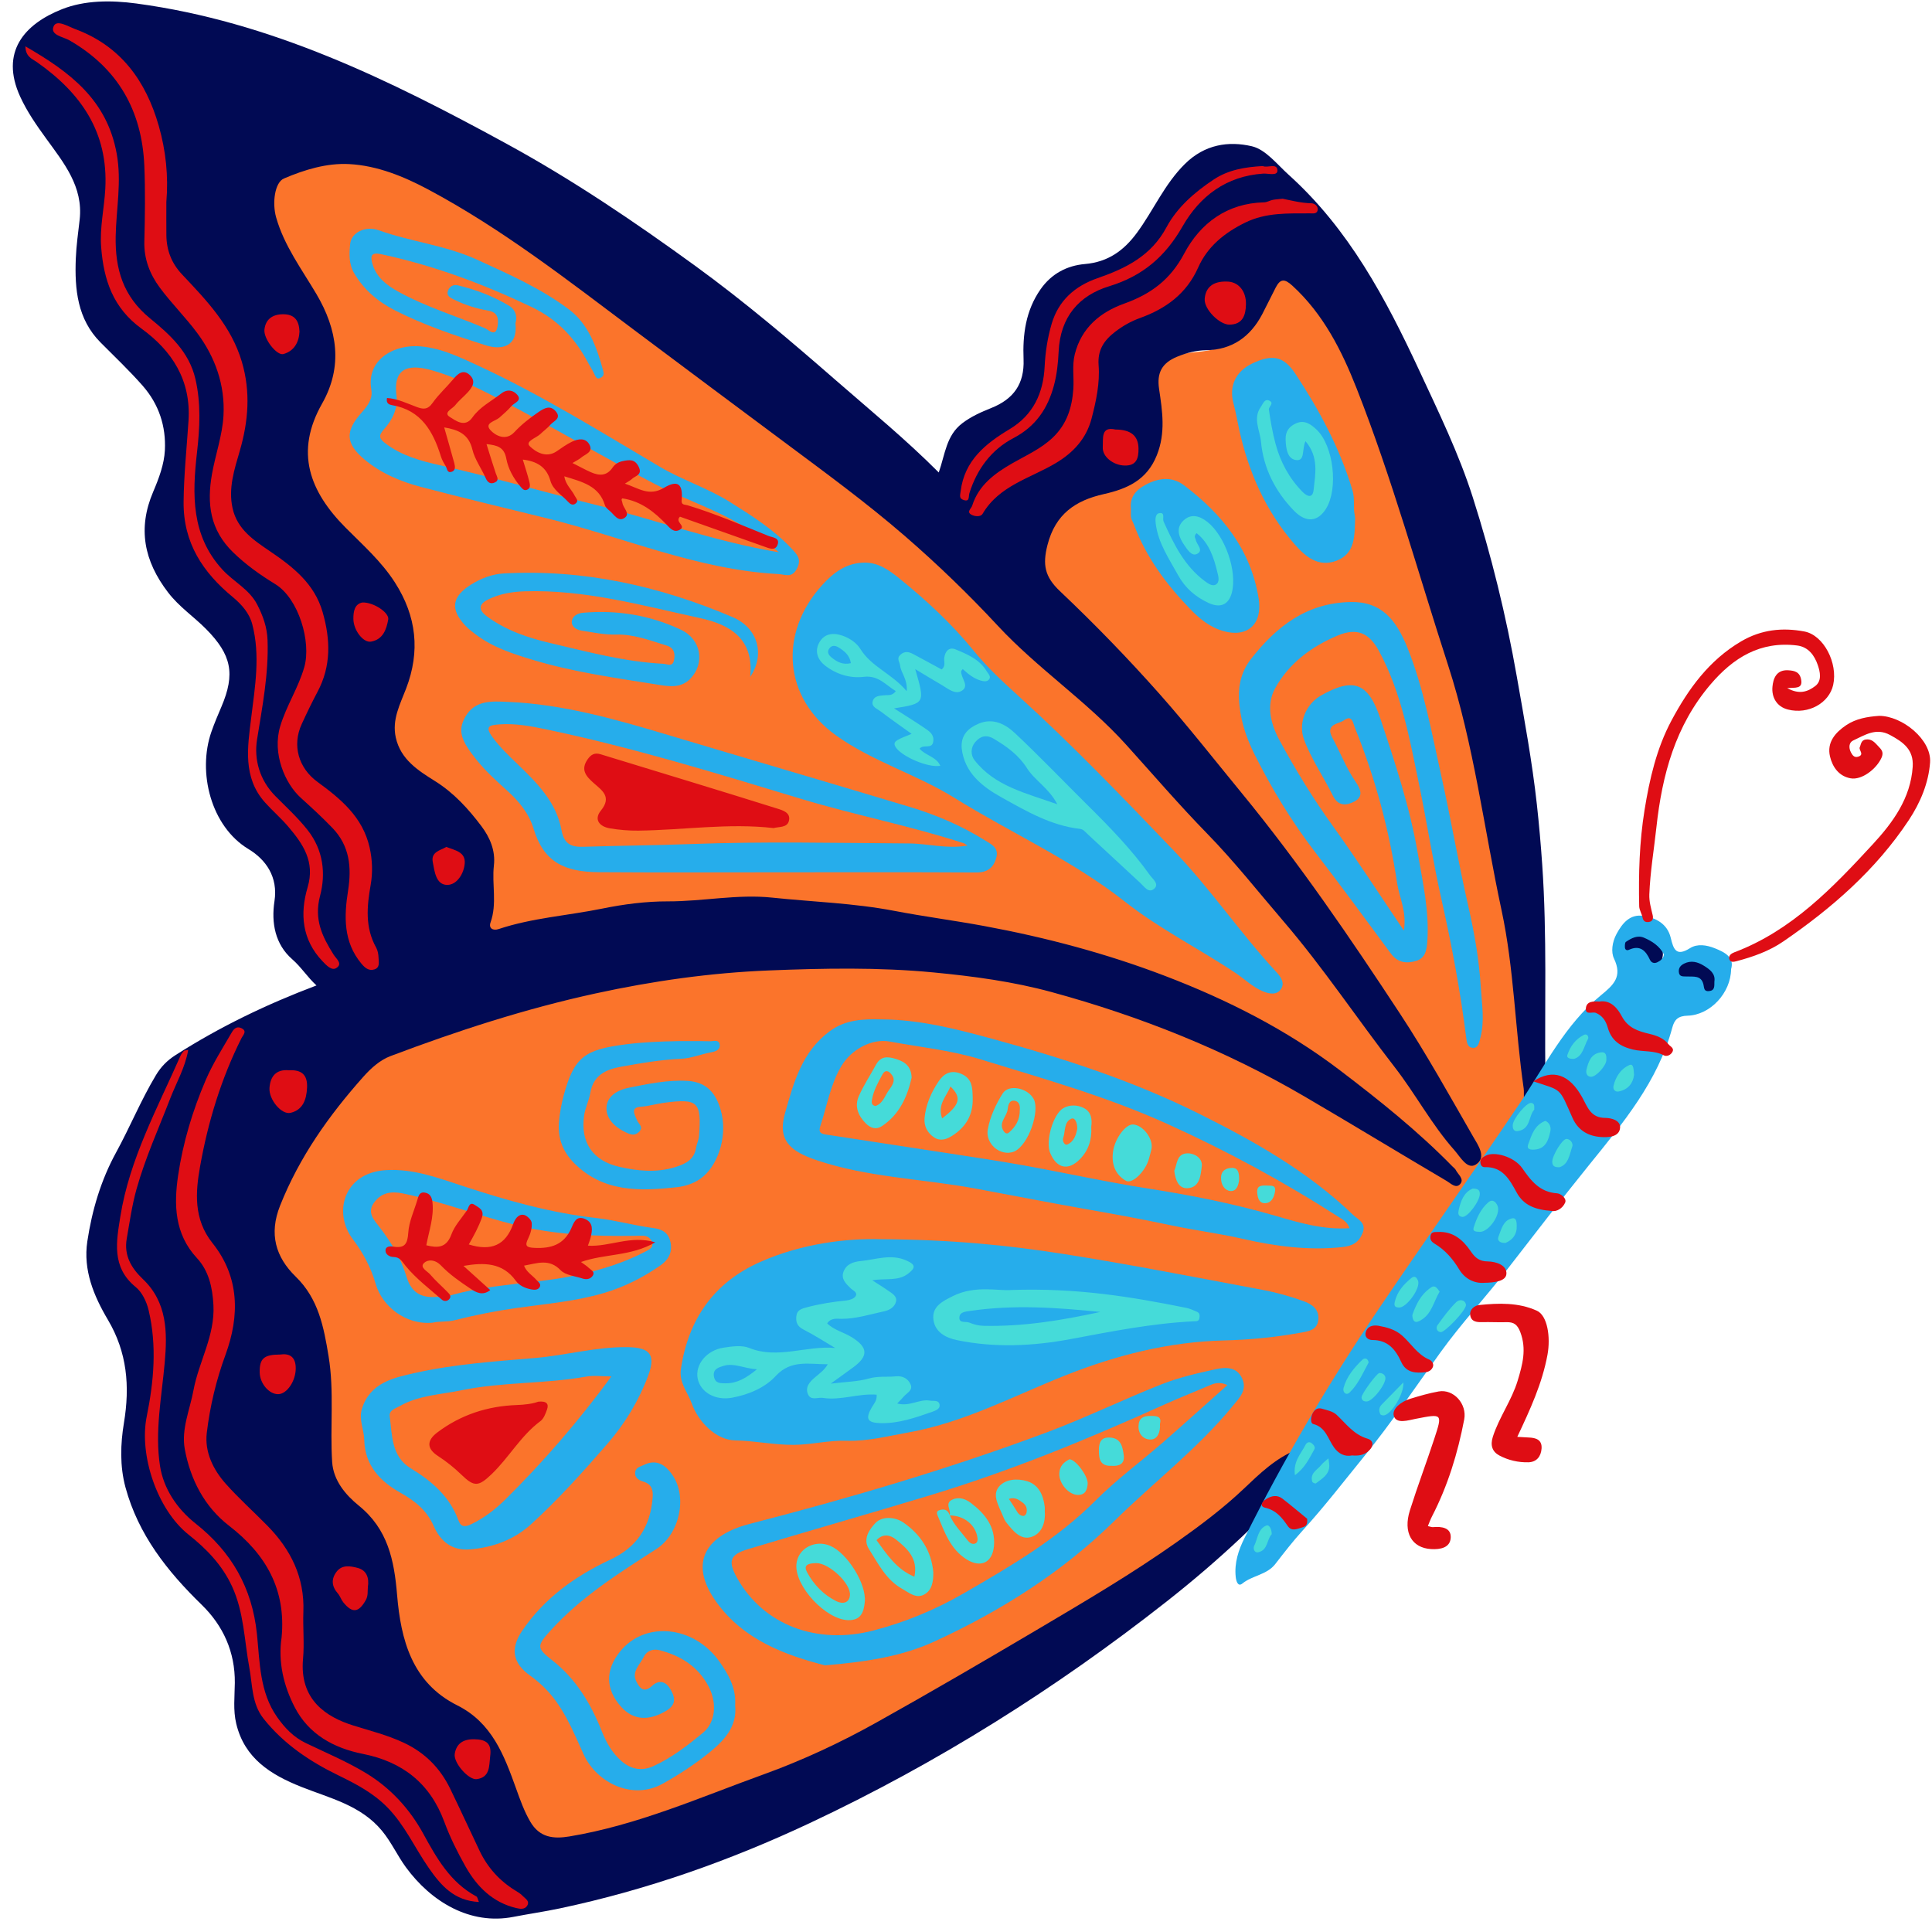 <?xml version="1.0" encoding="UTF-8"?><svg xmlns="http://www.w3.org/2000/svg" xmlns:xlink="http://www.w3.org/1999/xlink" height="405.6" preserveAspectRatio="xMidYMid meet" version="1.0" viewBox="-2.7 -0.3 407.0 405.6" width="407.0" zoomAndPan="magnify"><g id="change1_1"><path d="M322.708,227.849c-2.924,3.985-5.825,7.989-8.844,11.902c-5.361,6.949-9.936,14.396-13.897,22.202 c-3.636,7.165-8.324,13.64-12.642,20.368c-4.82,7.509-9.224,15.289-13.657,23.038c-1.7,2.972-4.729,5.062-7.164,6.287 c-4.518,2.273-7.475,5.86-10.83,9.118c-14.303,13.887-30.472,25.014-48.713,33c-24.217,10.602-48.874,20.113-73.749,29.06 c-0.377,0.135-0.803,0.133-1.278,0.207c1.897,2.962,1.53,4.62-1.744,5.865c-7.912,3.009-15.375,1.81-21.587-3.89 c-10.702-9.821-21.112-19.969-27.751-33.21c-2.64-5.265-4.655-10.762-6.29-16.437c-2.474-8.588-6.523-16.602-9.5-25.016 c-5.029-14.211-9.717-28.534-13.678-43.075c-0.945-3.47,0.504-7.136,0.921-10.671c1.058-8.967,4.985-16.828,10.423-24.002 c3.75-4.947,8.318-8.974,13.3-12.581c5.707-4.131,10.768-8.918,15.065-14.512c0.644-0.838,1.455-1.556,2.229-2.286 c2.204-2.08,4.296-3.896,3.575-7.677c-0.591-3.1,1.993-5.847,2.677-8.936c0.931-4.202-1.947-13.423-5.314-16.013 c-0.305-0.235-0.729-0.528-1.058-0.486c-5.856,0.751-9.145-1.466-11.711-6.871c-3.293-6.933-3.284-14.131-1.122-20.991 c2.875-9.123,0.974-16.681-4.89-23.738c-1.549-1.864-2.873-3.914-4.372-5.821c-0.746-0.949-1.324-1.951-2.942-2.052 c-1.762-0.11-2.882-1.75-3.731-3.198c-5.649-9.634-6.911-13.968,0.066-23.207c3.224-4.269,2.963-8.436,1.608-13.087 c-2.104-7.223-5.835-13.695-9.078-20.396c-0.414-0.856-0.855-1.7-1.318-2.531c-3.827-6.857-2.746-11.39,4.886-15.857 c2.544-1.489,5.243-1.133,7.715-0.714c11.729,1.993,22.185,6.966,31.393,14.476c9.787,7.982,21.361,13.197,31.494,20.691 c12.568,9.295,25.321,18.321,36.844,28.934c3.737,3.442,8.313,5.839,11.835,9.549c0.245,0.258,0.477,0.736,1.028,0.444 c3.997-2.117,6.329,0.578,9.101,2.831c6.473,5.262,12.179,11.265,17.447,17.659c2.631,3.194,6.065,5.959,7.001,10.377 c0.132,0.624,0.872,1.179,1.433,1.643c8.39,6.942,16.014,14.739,23.206,22.823c6.362,7.152,13.151,13.86,19.587,20.912 c5.259,5.763,10.355,11.69,15.233,17.81c1.983,2.488,4.9,4.222,6.897,7.011c4.102,5.728,8.456,11.28,12.412,17.12 c0.301,0.444,0.58,0.902,0.868,1.353c0.293-0.208,0.585-0.416,0.878-0.624c-1.698-2.851-3.284-5.778-5.113-8.542 c-10.889-16.458-21.247-33.276-32.922-49.2c-3.867-5.274-8.417-10.043-12.432-15.215c-6.846-8.821-14.881-16.572-22.152-25.007 c-0.833-0.966-1.708-1.92-2.688-2.728c-3.489-2.879-4.32-5.063-2.723-9.178c2.894-7.455,7.398-13.092,16.11-14.149 c4.404-0.534,5.699-4.374,7.116-7.935c1.559-3.915,0.017-7.726-0.348-11.52c-0.335-3.491,0.165-3.615,2.914-5.435 c3.355-2.222,6.887-1.532,10.211-2.46c4.38-1.223,6.894-5.036,8.479-9.264c1.001-2.671,1.964-5.293,4.181-7.329 c1.652-1.517,2.807-1.18,3.907,0.412c5.335,7.724,10.326,15.689,13.894,24.374c5.044,12.276,10.367,24.458,14.526,37.077 c3.885,11.789,7.335,23.704,10.654,35.676c3.064,11.054,4.433,22.336,6.517,33.512c1.803,9.673,2.645,19.524,3.982,29.287 c0.213,1.553,0.747,3.037,0.747,4.661c0,1.123-1.161,3.673,2.138,2.191C323.218,223.312,323.953,226.152,322.708,227.849z M258.003,60.711c-1.672,2.386-3.241,4.625-5.3,7.563C256.09,66.262,257.602,63.929,258.003,60.711z" fill="#FB742B"/></g><g id="change2_1"><path d="M322.844,226.502c0.01,0.954,0.185,2.037-0.193,2.835c-0.649,1.37-1.3,3.4-3.081,3.169 c-1.725-0.224-1.094-2.193-1.285-3.502c-1.821-12.482-2.011-25.19-4.662-37.538c-3.702-17.25-5.82-34.863-11.291-51.709 c-6.318-19.456-11.753-39.22-19.255-58.264c-3.12-7.92-6.998-15.643-13.529-21.617c-1.661-1.519-2.543-1.444-3.501,0.395 c-0.972,1.865-1.869,3.77-2.848,5.631c-2.501,4.76-6.346,7.49-11.822,7.58c-2.151,0.035-4.167,0.569-6.109,1.37 c-3.192,1.317-4.3,3.385-3.794,6.784c0.695,4.678,1.409,9.242-0.471,13.96c-2.092,5.247-6.237,7.084-11.165,8.192 c-5.942,1.336-10.194,4.168-11.87,10.71c-1.072,4.186-0.583,6.704,2.621,9.738c7.335,6.946,14.396,14.223,21.094,21.786 c5.926,6.692,11.454,13.755,17.133,20.671c12.179,14.831,22.96,30.645,33.47,46.643c5.486,8.351,10.346,17.119,15.333,25.788 c1.025,1.782,2.956,4.418,0.584,5.906c-1.824,1.145-3.26-1.608-4.526-3.033c-4.793-5.395-8.167-11.818-12.576-17.496 c-7.895-10.169-15.011-20.913-23.418-30.718c-5.312-6.195-10.39-12.643-16.072-18.463c-5.923-6.067-11.429-12.485-17.096-18.759 c-8.271-9.156-18.622-16.004-27.005-25.027c-6.151-6.621-12.661-12.91-19.499-18.837c-8.247-7.149-17.058-13.575-25.798-20.093 c-10.421-7.771-20.851-15.529-31.25-23.331c-14.015-10.516-27.843-21.314-43.365-29.609c-5.227-2.793-10.801-5.076-16.723-5.395 c-4.701-0.254-9.388,1.167-13.759,3.035c-1.935,0.827-2.513,5.139-1.641,8.206c1.701,5.988,5.392,10.902,8.49,16.149 c4.399,7.449,5.638,15.22,1.19,23.061c-5.799,10.223-2.633,18.51,4.96,26.151c3.648,3.671,7.54,7.1,10.394,11.558 c4.561,7.126,5.345,14.496,2.344,22.33c-1.275,3.328-3.013,6.532-2.174,10.32c1.028,4.639,4.739,6.965,8.285,9.186 c3.976,2.491,7.021,5.855,9.743,9.468c1.739,2.307,3.007,5.098,2.64,8.296c-0.455,3.974,0.713,8.032-0.706,11.99 c-0.454,1.266,0.539,1.792,1.682,1.411c7.103-2.37,14.584-2.837,21.862-4.321c4.527-0.923,9.205-1.531,13.814-1.52 c7.346,0.018,14.643-1.56,21.966-0.79c8.575,0.901,17.198,1.152,25.731,2.789c6.267,1.203,12.636,2.028,18.928,3.192 c12.994,2.404,25.731,5.785,38.087,10.506c13.175,5.035,25.687,11.373,36.928,19.939c8.266,6.299,16.402,12.793,23.689,20.256 c0.223,0.229,0.516,0.426,0.651,0.699c0.472,0.957,1.851,1.897,0.92,2.968c-0.894,1.028-1.998-0.161-2.808-0.638 c-10.026-5.91-19.966-11.966-30.013-17.84c-16.737-9.786-34.643-16.897-53.282-21.982c-8.063-2.2-16.43-3.324-24.842-4.129 c-11.593-1.11-23.189-0.88-34.722-0.416c-12.233,0.492-24.403,2.211-36.469,4.842c-14.801,3.226-29.099,7.869-43.21,13.203 c-2.2,0.832-4.098,2.539-5.719,4.361C66.585,234.689,60.371,243.45,56.3,253.7c-2.37,5.97-0.937,10.826,3.303,14.954 c4.803,4.677,5.906,10.615,6.921,16.786c1.219,7.411,0.273,14.853,0.749,22.256c0.25,3.894,2.837,6.942,5.623,9.201 c6.115,4.958,7.444,11.466,8.056,18.788c0.79,9.447,3.109,18.496,12.689,23.286c7.306,3.653,9.866,10.512,12.384,17.524 c0.845,2.353,1.677,4.726,2.969,6.948c1.981,3.409,4.919,3.686,8.225,3.14c14.278-2.357,27.44-8.193,40.919-13.071 c8.247-2.985,16.152-6.667,23.772-10.923c11.482-6.413,22.845-13.044,34.165-19.74c9.882-5.845,19.785-11.676,29.171-18.313 c4.9-3.465,9.693-7.051,14.076-11.207c3.349-3.176,6.71-6.453,11.163-8.23c1.287-0.513,2.67-0.989,3.514,0.076 c0.829,1.046,0.19,2.26-0.767,3.367c-9.116,10.542-19.291,19.992-30.212,28.578c-23.297,18.316-48.253,34.011-75.111,46.636 c-16.904,7.946-34.401,14.114-52.68,17.981c-3.234,0.684-6.518,1.153-9.77,1.786c-9.155,1.783-17.343-3.197-22.658-10.46 c-1.803-2.464-3.055-5.281-5.029-7.671c-4.455-5.396-10.978-6.857-17.012-9.261c-6.412-2.555-11.945-5.977-13.696-13.316 c-0.677-2.84-0.325-5.72-0.296-8.575c0.066-6.535-2.461-12.067-6.978-16.463c-7.257-7.065-13.342-14.757-16.051-24.717 c-1.226-4.509-1.06-9.212-0.331-13.607c1.287-7.756,0.66-14.894-3.371-21.702c-3.008-5.08-5.247-10.5-4.343-16.523 c0.982-6.537,2.849-12.868,6.055-18.727c2.935-5.361,5.243-11.042,8.398-16.298c1.072-1.786,2.376-3.105,4.126-4.224 c9.268-5.927,19.108-10.681,29.697-14.679c-1.948-1.791-3.191-3.84-5.115-5.521c-3.597-3.142-4.438-7.655-3.734-12.242 c0.78-5.079-1.793-8.745-5.485-10.969c-7.889-4.754-10.78-16.149-7.806-24.693c0.62-1.781,1.359-3.523,2.101-5.258 c2.986-6.984,2.133-11-3.243-16.424c-2.593-2.616-5.636-4.632-7.973-7.676c-5.114-6.66-6.426-13.531-3.15-21.206 c1.212-2.839,2.322-5.812,2.468-8.768c0.247-5.002-1.226-9.656-4.7-13.606c-2.811-3.196-5.883-6.102-8.871-9.111 c-4.856-4.889-5.456-11.173-5.195-17.67c0.111-2.754,0.503-5.462,0.813-8.191c0.785-6.916-3.335-11.955-7.04-17.054 c-2.056-2.83-4.057-5.712-5.494-8.859c-4.295-9.411,0.906-15.283,8.807-18.412c4.799-1.901,10.337-1.918,15.66-1.204 c28.352,3.801,53.432,16.13,78.133,29.623c13.847,7.564,26.854,16.379,39.569,25.614c10.339,7.509,20.098,15.793,29.741,24.206 c7.183,6.266,14.567,12.299,21.604,19.355c1.351-3.871,1.577-7.801,4.948-10.366c1.903-1.448,3.999-2.366,6.133-3.223 c4.68-1.878,6.987-5.069,6.783-10.254c-0.204-5.196,0.44-10.255,3.576-14.742c2.316-3.314,5.6-5.001,9.34-5.324 c4.891-0.423,8.22-2.842,10.984-6.604c3.486-4.742,5.785-10.233,10.105-14.496c4.165-4.111,9.169-4.858,14.086-3.713 c2.905,0.677,5.312,3.809,7.773,6.027c12.644,11.392,20.444,26.052,27.483,41.185c4.081,8.774,8.34,17.505,11.285,26.736 c3.943,12.362,7.021,24.939,9.274,37.758c1.578,8.982,3.241,17.96,4.235,27.005c0.458,4.17,0.831,8.416,1.122,12.634 C323.216,196.734,322.686,211.62,322.844,226.502z M359.034,203.792c-1.322-2.103-3.764-3.241-6.539-2.938 c-1.817,0.199-2.609,1.219-2.588,3.026c0.441,1.119-0.431,3.472,1.519,3.197c2.148-0.304,2.526,0.903,3.204,2.116 c0.96,1.717,2.032,1.469,3.274,0.349C359.735,207.892,360.112,205.507,359.034,203.792z M342.077,195.595 c-0.867-0.231-1.53,0.368-2.215,1.371c-3.066,4.489,1.795,4.313,3.399,6.146c0.966,1.105,1.792,0.903,2.754,0.52 c0.435-0.173,0.782-0.691,1.056-1.124C348.823,199.733,346.122,195.723,342.077,195.595z" fill="#010A54"/></g><g id="change3_1"><path d="M143.028,295.374c-0.859-2.412-2.723-4.386-2.284-7.304c1.58-10.493,6.95-18.185,16.685-22.508 c8.948-3.974,18.466-5.005,25.415-4.802c14.812,0.07,26.796,1.262,38.674,3.135c13.964,2.203,27.846,4.932,41.745,7.535 c2.967,0.556,5.914,1.381,8.749,2.416c1.646,0.601,3.289,1.706,3.001,3.978c-0.261,2.06-2.029,2.323-3.516,2.595 c-5.403,0.989-10.852,1.531-16.358,1.667c-11.576,0.287-22.668,3.104-33.348,7.34c-10.926,4.333-21.377,9.954-33.102,12.039 c-4.334,0.771-8.655,1.905-13.095,1.757c-3.738-0.125-7.351,0.838-11.089,0.861c-4.167,0.026-8.214-0.862-12.364-0.941 C148.11,303.064,144.393,299.205,143.028,295.374z M361.975,203.873c-0.048,5.007-4.397,9.663-9.153,9.797 c-2.022,0.057-2.78,0.822-3.236,2.529c-3.033,11.35-10.378,20.075-17.538,28.942c-5.834,7.224-11.507,14.579-17.189,21.924 c-4.586,5.927-9.699,11.417-14.093,17.512c-5.299,7.351-10.355,14.883-16.083,21.925c-4.265,5.242-8.382,10.601-12.941,15.603 c-2.053,2.253-3.923,4.679-5.793,7.09c-1.778,2.293-4.815,2.38-6.95,4.116c-0.885,0.72-1.28-0.456-1.38-1.399 c-0.313-2.957,0.57-5.636,1.854-8.209c8.279-16.587,17.637-32.512,28.026-47.897c9.885-14.637,20.114-29.035,29.97-43.69 c5.278-7.848,9.515-16.558,17.014-22.683c2.714-2.217,4.667-3.939,2.825-7.797c-0.654-1.37-0.404-3.452,0.549-5.21 c1.264-2.334,2.864-4.181,5.604-3.782c2.643,0.385,5.092,1.67,5.797,4.604c0.582,2.421,1.126,4.051,4.073,2.194 c1.543-0.972,3.488-0.659,5.189,0.017C360.691,200.323,362.723,201.384,361.975,203.873z M347.831,200.757 c-0.912-1.727-2.46-2.771-4.201-3.511c-1.406-0.597-2.665,0.111-3.805,0.868c-0.232,0.154-0.233,0.76-0.218,1.153 c0.02,0.515,0.388,0.736,0.857,0.523c2.318-1.054,3.514,0.144,4.412,2.098c0.299,0.648,0.922,0.851,1.585,0.518 C347.122,202.073,347.725,201.647,347.831,200.757z M358.457,206.485c0.26-1.668-0.941-2.542-2.209-3.333 c-1.302-0.813-2.693-1.188-4.169-0.451c-0.697,0.348-1.18,0.86-1.115,1.732c0.083,1.109,0.914,0.945,1.623,0.98 c1.43,0.071,3.107-0.313,3.567,1.693c0.168,0.734,0.073,1.507,1.191,1.384C358.588,208.354,358.433,207.438,358.457,206.485z M173.505,154.686c7.714,5.495,16.868,8.128,24.859,13.094c11.896,7.392,24.837,13.133,35.885,21.847 c7.336,5.786,15.65,9.911,23.348,15.054c1.904,1.272,3.536,2.929,5.699,3.84c1.365,0.574,2.854,0.841,3.755-0.315 c0.944-1.21,0.272-2.498-0.793-3.645c-7.614-8.202-13.879-17.52-21.654-25.632c-10.67-11.134-21.33-22.252-32.76-32.618 c-3.307-2.999-6.622-6.071-9.423-9.524c-4.647-5.726-10.011-10.663-15.695-15.258c-2.063-1.667-4.38-3.351-7.341-3.304 c-3.81,0.055-6.533,2.121-8.94,4.789C161.354,133.1,162.271,146.685,173.505,154.686z M260.893,138.454 c-1.893,2.409-2.708,5.154-2.592,8.29c0.154,4.178,1.382,8.049,3.193,11.69c3.65,7.341,7.897,14.331,12.91,20.857 c5.393,7.02,10.636,14.155,15.891,21.28c1.444,1.958,3.341,2.181,5.369,1.547c1.902-0.594,2.187-2.246,2.319-4.09 c0.449-6.301-0.964-12.447-2.002-18.52c-1.649-9.653-4.748-19.002-7.857-28.325c-2.531-7.587-5.586-8.918-12.591-4.934 c-3.009,1.712-4.862,5.676-3.507,9.297c1.56,4.171,4.121,7.819,6.063,11.786c1.098,2.243,2.829,2.105,4.488,1.244 c2.115-1.098,1.272-2.759,0.267-4.228c-1.976-2.887-3.204-6.163-4.856-9.212c-1.601-2.955,1.294-2.864,2.421-3.679 c1.761-1.275,1.879,0.473,2.359,1.662c4.249,10.509,7.179,21.384,8.843,32.577c0.458,3.083,2.073,5.985,1.433,10.048 c-5.263-7.785-9.973-15.101-15.049-22.152c-4.132-5.739-7.789-11.75-11.151-17.935c-1.845-3.394-2.87-7.413-0.929-10.941 c2.882-5.241,7.607-8.771,13.106-11.096c4.167-1.762,6.726-0.589,8.811,3.285c4.689,8.709,6.392,18.296,8.361,27.799 c1.7,8.204,2.979,16.498,4.813,24.669c2.134,9.509,3.93,19.062,5.144,28.726c0.14,1.113,0.214,2.349,1.533,2.347 c1.056-0.002,1.214-1.129,1.475-2.118c0.941-3.565,0.313-7.046,0.096-10.627c-0.354-5.808-1.36-11.504-2.636-17.086 c-2.092-9.162-3.67-18.423-5.719-27.593c-2.031-9.086-3.643-18.29-7.128-26.925c-2.386-5.912-5.501-9.693-11.925-9.571 C272.581,126.7,266.245,131.641,260.893,138.454z M280.053,262.422c-7.155,0.76-14.149-0.178-21.041-1.76 c-5-1.147-10.077-1.773-15.083-2.843c-6.134-1.312-12.313-2.417-18.492-3.509c-7.624-1.348-15.219-2.854-22.831-4.254 c-11.099-2.041-22.521-2.306-33.322-5.959c-1.291-0.436-2.587-0.946-3.758-1.63c-3.284-1.921-3.911-4.51-2.847-8.279 c1.843-6.529,3.57-12.903,9.407-17.237c3.324-2.468,7.032-2.592,10.876-2.497c8.062,0.024,15.815,2.025,23.492,4.122 c14.891,4.067,29.569,8.837,43.429,15.741c11.641,5.799,22.953,12.18,32.428,21.286c0.991,0.953,2.897,1.696,2.05,3.821 C283.569,261.416,282.288,262.185,280.053,262.422z M281.603,258.443c-0.506-1.363-1.353-1.761-2.154-2.276 c-11.642-7.489-23.746-14.057-36.388-19.764c-12.694-5.73-26.003-9.475-39.227-13.543c-6.217-1.912-12.721-2.561-19.102-3.739 c-3.81-0.703-8.097,1.698-10.152,5.109c-2.374,3.94-3.041,8.418-4.459,12.662c-0.499,1.494,0.25,1.677,1.241,1.83 c8.388,1.296,16.782,2.553,25.17,3.85c5.496,0.85,11.001,1.658,16.473,2.644c8.759,1.579,17.459,3.517,26.25,4.882 c9.103,1.414,18.081,3.206,26.933,5.789C271.088,257.316,276.071,258.804,281.603,258.443z M257.016,295.866 c-7.361,9.003-16.624,16.049-24.855,24.154c-11.055,10.885-23.943,19.006-37.913,25.447c-6.903,3.183-14.412,4.336-23.153,5.068 c-8.191-2.127-17.054-5.248-22.857-13.302c-6.274-8.709-1.707-14.249,6.94-16.483c21.194-5.474,42.165-11.638,62.664-19.305 c8.172-3.056,16.041-6.916,24.163-10.12c3.676-1.45,7.599-2.349,11.475-3.195c2.052-0.448,4.392-0.495,5.505,1.984 C260.091,292.577,258.372,294.208,257.016,295.866z M255.868,291.491c-1.398-0.636-2.465-0.493-3.572-0.015 c-3.277,1.415-6.604,2.717-9.855,4.187c-15.992,7.228-32.207,13.889-49.018,18.987c-12.82,3.887-25.709,7.546-38.539,11.403 c-3.841,1.155-4.27,2.542-2.327,6.035c5.534,9.948,16.82,14.212,28.777,11.097c6.766-1.763,13.075-4.396,19.141-7.907 c9.795-5.67,19.502-11.326,27.603-19.45c4.402-4.415,9.485-8.145,14.201-12.253C246.805,299.632,251.254,295.6,255.868,291.491z M97.698,159.787c-3.231-4.015-4.036-6.102-2.41-9.011c2.047-3.662,5.662-3.351,8.992-3.212c11.728,0.488,22.909,3.723,34.065,7.063 c16.854,5.045,33.738,9.987,50.584,15.057c5.548,1.67,10.873,3.939,15.808,7.013c1.27,0.791,2.972,1.524,2.483,3.534 c-0.527,2.169-1.805,3.291-4.27,3.276c-13.627-0.084-27.254-0.04-40.882-0.039c-12.877,0.001-25.755,0.068-38.631-0.025 c-7.323-0.053-11.63-2.197-13.725-9.146c-0.98-3.251-3.107-5.811-5.535-8.004C101.893,164.228,99.653,162.217,97.698,159.787z M101.06,155.005c1.529,2.085,3.36,3.83,5.189,5.591c4.142,3.99,8.26,8.063,9.338,13.976c0.533,2.926,2.022,3.599,4.592,3.516 c7.526-0.242,15.054-0.288,22.584-0.572c15.307-0.578,30.651-0.228,45.979-0.133c4.01,0.025,7.987,1.205,12.367,0.458 c-0.478-0.309-0.624-0.451-0.797-0.508c-11.26-3.668-22.913-5.915-34.231-9.337c-17.816-5.387-35.606-10.865-53.839-14.669 c-3.132-0.653-6.412-1.269-9.729-1.022C100.408,152.462,99.367,152.696,101.06,155.005z M97.899,76.668 c13.334,6.161,25.795,13.91,38.416,21.377c4.707,2.785,10.028,4.455,14.711,7.384c4.66,2.916,9.292,5.847,13.08,9.899 c1.084,1.159,2.121,2.172,1.085,4.149c-1.086,2.073-2.368,1.243-3.96,1.157c-17.007-0.916-32.577-7.777-48.829-11.776 c-8.824-2.172-17.67-4.283-26.461-6.59c-4.279-1.123-8.43-2.886-11.847-5.76c-4.056-3.411-4.117-5.97-0.566-9.946 c1.269-1.421,2.337-2.864,1.993-4.799c-1.017-5.711,3.884-9.235,9.522-9.141C89.692,72.789,93.822,74.784,97.899,76.668z M106.612,85.971c-5.848-3.12-11.716-6.327-18.109-8.198c-4.332-1.268-8.484-1.215-7.686,5.207c0.35,2.817-0.864,5.2-2.668,7.201 c-1.22,1.354-0.9,1.981,0.417,2.978c3.379,2.56,7.365,3.641,11.319,4.532c10.924,2.462,21.672,5.59,32.534,8.273 c12.799,3.161,25.22,7.789,38.951,10.081c-2.344-2.093-4.32-3.428-6.325-4.751c-6.118-4.037-13.141-6.189-19.576-9.522 C125.733,96.731,116.288,91.132,106.612,85.971z M109.251,320.744c-3.638,3.327-7.987,4.913-12.8,5.346 c-3.912,0.393-6.367-1.686-7.788-4.91c-1.461-3.314-3.916-5.267-6.976-6.99c-4.274-2.406-7.518-5.716-7.655-11.177 c-0.054-2.173-1.196-4.277-0.483-6.55c1.725-5.492,6.685-6.518,11.193-7.529c8.319-1.864,16.848-2.429,25.347-3.157 c6.486-0.555,12.838-2.374,19.418-2.278c4.757,0.069,5.982,1.611,4.341,6.007c-1.975,5.289-4.906,10.113-8.582,14.347 C120.182,309.71,114.992,315.496,109.251,320.744z M103.747,315.601c7.996-7.908,15.338-16.395,22.355-25.935 c-2.009,0-3.724-0.249-5.342,0.042c-8.7,1.559-17.616,1.092-26.286,2.885c-4.389,0.907-8.976,1.036-13.002,3.342 c-0.896,0.513-2.247,0.844-2.075,2.135c0.538,4.012,0.33,8.467,4.422,10.951c4.456,2.704,8.212,5.93,10.06,10.979 c0.532,1.452,1.388,1.43,2.728,0.785C99.321,319.479,101.65,317.675,103.747,315.601z M148.88,349.777 c-5.381-7.637-15.674-8.66-20.932-2.186c-3.192,3.93-3.108,8.033,0.239,11.722c2.519,2.777,5.749,2.985,9.406,0.828 c2.089-1.233,2.043-2.641,0.981-4.503c-1.06-1.859-2.512-2.068-3.92-0.768c-1.881,1.737-2.759,0.149-3.328-1 c-1.004-2.027,0.818-3.529,1.608-5.152c0.596-1.224,1.908-1.732,3.292-1.377c4.488,1.15,8.167,3.452,10.369,7.685 c1.78,3.422,1.459,7.492-1.16,9.668c-3.234,2.686-6.593,5.28-10.457,7.058c-2.454,1.129-4.755,0.707-6.772-1.062 c-1.948-1.707-3.171-3.859-4.132-6.278c-2.286-5.758-5.42-11.008-10.386-14.898c-3.394-2.658-3.338-3.079-0.381-6.344 c6.405-7.072,14.374-12.059,22.274-17.152c4.854-3.13,6.625-10.917,3.337-15.637c-1.398-2.008-3.254-3.392-5.943-2.084 c-0.754,0.367-1.736,0.519-1.869,1.523c-0.158,1.187,0.769,1.718,1.681,1.993c1.765,0.533,2.137,1.686,2.001,3.374 c-0.488,6.076-3.188,10.396-8.913,13.073c-7.36,3.442-13.901,8.094-18.569,14.977c-2.564,3.781-2.012,6.853,1.706,9.483 c0.949,0.671,1.847,1.43,2.689,2.232c4.179,3.986,6.238,9.261,8.557,14.352c2.684,5.894,10.212,9.758,16.657,6.158 c3.437-1.92,6.704-4.05,9.721-6.486c3.143-2.538,6.002-5.514,5.529-10C152.413,355.325,150.766,352.453,148.88,349.777z M76.459,270.226c-1.019-3.511-2.648-6.583-4.84-9.477c-4.201-5.546-1.933-14.024,7.019-14.543 c5.752-0.334,10.978,1.647,16.243,3.374c9.166,3.007,18.389,5.636,28.024,6.716c4.039,0.453,7.999,1.597,12.034,2.114 c2.01,0.258,3.19,1.092,3.598,2.929c0.458,2.066-0.337,3.712-2.089,4.931c-3.661,2.546-7.602,4.544-11.868,5.809 c-5.965,1.769-12.156,2.285-18.289,3.146c-4.451,0.625-8.885,1.502-13.24,2.606c-1.601,0.406-3.165,0.166-4.588,0.511 C82.756,278.896,77.805,274.863,76.459,270.226z M77.238,258.199c2.475,3.2,4.535,6.621,5.705,10.482 c0.957,3.155,2.9,4.546,6.451,4.218c0.422,0,1.223,0.183,1.902-0.028c8.983-2.792,18.454-2.599,27.566-4.554 c5.03-1.079,9.933-2.599,14.521-5.013c0.805-0.424,1.605-0.815,1.299-1.852c-0.255-0.865-0.963-1.392-1.916-1.428 c-0.637-0.024-1.276,0.017-1.914,0.026c-8.342,0.125-16.63-0.215-24.789-2.247c-8.013-1.995-15.741-4.983-23.842-6.675 c-2.561-0.535-4.623-0.182-6.164,1.979C74.573,255.19,76.123,256.756,77.238,258.199z M258.348,90.198 c1.981,8.97,5.585,17.166,11.666,24.147c2.305,2.646,5.011,4.897,8.769,3.507c4.107-1.519,3.845-5.371,3.992-8.869 c0.009-0.21-0.047-0.422-0.104-0.881c-0.324-1.511,0.086-3.284-0.455-5.099c-2.639-8.848-6.948-16.852-11.989-24.506 c-2.45-3.721-4.831-4.278-9.135-2.219c-3.524,1.685-4.932,4.794-3.935,8.436C257.652,86.516,257.944,88.372,258.348,90.198z M151.646,129.715c-15.376-6.564-31.406-10.132-48.229-9.209c-2.4,0.132-4.739,1.016-6.828,2.311 c-4.133,2.561-4.506,5.251-1.212,8.732c0.648,0.685,1.418,1.263,2.174,1.834c3.596,2.716,7.807,4.065,12.041,5.343 c8.461,2.553,17.202,3.766,25.891,5.15c2.349,0.374,5.129,1.001,7.246-1.192c3.117-3.229,2.334-8.283-1.984-10.32 c-6.505-3.07-13.454-4.205-20.656-3.572c-1.189,0.105-2.216,0.756-2.328,1.791c-0.121,1.127,0.955,1.8,2.069,1.97 c2.394,0.364,4.746,0.894,7.222,0.825c3.734-0.104,7.227,1.257,10.743,2.338c1.566,0.482,1.765,1.754,1.485,3.094 c-0.308,1.472-1.399,0.769-2.302,0.723c-8.115-0.416-15.912-2.522-23.764-4.365c-4.744-1.114-9.27-2.647-13.262-5.562 c-1.998-1.459-1.791-2.655,0.245-3.647c2.397-1.168,5.009-1.607,7.658-1.689c12.674-0.395,24.788,2.997,36.99,5.658 c6.345,1.383,11.323,4.392,10.492,12.377C158.538,137.565,156.965,131.986,151.646,129.715z M236.164,110.181 c2.547,6.85,6.789,12.576,11.816,17.774c2.001,2.069,4.141,3.865,7.036,4.692c5.085,1.452,8.296-1.461,7.438-6.841 c-1.647-10.329-7.687-17.788-15.716-23.864c-2.495-1.889-5.296-1.614-8.08-0.128c-2.223,1.186-3.409,2.775-3.104,5.128 c0,0.737-0.079,1.285,0.023,1.796C235.676,109.238,235.982,109.693,236.164,110.181z M139.865,249.808 c1.652-0.181,3.453-0.715,4.979-1.784c3.553-2.491,5.615-8.506,4.512-13.545c-0.984-4.496-3.224-6.82-7.149-7.066 c-4.235-0.265-8.37,0.628-12.499,1.448c-2.358,0.469-4.496,1.792-4.642,4.073c-0.151,2.367,1.686,4.171,3.961,5.266 c1.037,0.499,1.936,0.882,2.889-0.049c1.068-1.042-0.116-1.664-0.43-2.471c-0.433-1.111-1.476-2.664,0.757-2.82 c1.714-0.12,3.312-0.624,4.972-0.843c7.151-0.946,7.901-0.207,7.338,7.06c-0.063,0.82-0.494,1.605-0.621,2.427 c-0.389,2.507-2.215,3.383-4.331,4.049c-3.966,1.248-7.945,0.853-11.857-0.044c-5.579-1.28-8.19-5.139-7.403-10.76 c0.228-1.63,1.034-3.174,1.308-4.803c0.619-3.675,3.216-4.924,6.404-5.51c4.241-0.779,8.481-1.488,12.812-1.694 c2.054-0.098,4.063-0.939,6.115-1.327c1.036-0.196,2.07-0.506,1.933-1.641c-0.143-1.178-1.366-0.695-2.124-0.717 c-2.234-0.066-4.471-0.024-6.706-0.028c-3.704,0.074-7.371,0.212-11.084,0.696c-8.561,1.116-10.756,2.625-12.972,10.82 c-0.465,1.718-0.775,3.498-0.955,5.269c-0.35,3.436,0.67,6.392,3.166,8.903C124.407,250.918,132.109,250.657,139.865,249.808z M80.456,65.056C86.58,68.19,93.09,70.363,99.6,72.438c3.268,1.042,6.848,0.42,6.284-4.651c0.439-1.259,0.063-2.826-1.286-3.641 c-3.373-2.039-7.058-3.435-10.898-4.35c-0.899-0.214-1.742,0.281-2.04,1.177c-0.355,1.068,0.52,1.455,1.297,1.843 c2.28,1.138,4.698,1.891,7.19,2.316c2.106,0.359,2.211,1.816,1.964,3.333c-0.39,2.396-1.925,0.682-2.613,0.391 c-6.095-2.587-12.481-4.494-18.304-7.718c-2.457-1.361-4.625-3.009-5.447-5.893c-0.458-1.608-0.256-2.443,1.786-2.008 c11.055,2.354,21.517,6.261,31.724,11.121c5.601,2.667,9.294,6.722,12.054,11.981c0.394,0.75,0.891,1.451,1.227,2.224 c0.236,0.542,0.503,1.05,1.104,0.809c0.537-0.215,1-0.557,0.762-1.441c-1.334-4.957-3.099-9.922-7.218-13.027 c-5.884-4.435-12.685-7.433-19.399-10.503c-6.629-3.032-13.909-3.759-20.704-6.193c-2.853-1.022-5.788,0.526-6.015,2.858 c-0.203,2.084-0.319,4.215,0.843,6.192C73.965,60.753,76.883,63.228,80.456,65.056z" fill="#26ADEB"/></g><g id="change4_1"><path d="M8.603,5.232c0.648-1.481,2.981,0.02,4.474,0.57c9.641,3.554,14.963,10.933,17.676,20.438 c1.486,5.205,2.053,10.567,1.592,15.999c0,2.344-0.021,4.688,0.005,7.031c0.035,3.173,1.091,5.897,3.312,8.251 c5.15,5.459,10.358,10.867,12.582,18.381c1.881,6.355,1.386,12.525-0.436,18.801c-1.131,3.897-2.45,7.849-1.511,12.075 c0.996,4.485,4.51,6.759,7.896,9.065c4.86,3.31,9.354,6.812,11.081,12.834c1.646,5.74,1.816,11.317-1.075,16.754 c-1.188,2.234-2.288,4.518-3.343,6.818c-2.068,4.507-0.645,9.272,3.317,12.165c4.903,3.58,9.535,7.399,10.989,13.812 c0.602,2.656,0.672,5.346,0.223,7.897c-0.805,4.577-1.204,8.969,1.164,13.222c0.342,0.615,0.474,1.406,0.498,2.122 c0.031,0.903,0.343,2.076-0.884,2.46c-1.162,0.364-1.976-0.32-2.716-1.205c-3.851-4.604-3.673-10.009-2.822-15.39 c0.784-4.959,0.316-9.45-3.273-13.189c-2.133-2.222-4.409-4.312-6.695-6.379c-3.305-2.989-6.051-9.31-4.327-15.057 c1.308-4.362,3.847-8.132,5.084-12.505c1.483-5.243-1.163-14.408-6.142-17.456c-3.147-1.926-6.164-4.064-8.86-6.686 c-4.834-4.701-5.587-10.167-4.447-16.532c0.738-4.119,2.189-8.13,2.416-12.283c0.35-6.412-1.73-12.279-5.544-17.408 c-2.46-3.309-5.43-6.24-7.881-9.555c-2.077-2.809-3.339-6.006-3.248-9.68c0.132-5.323,0.221-10.66-0.004-15.977 c-0.491-11.597-5.551-20.542-15.771-26.424C10.621,7.443,7.783,7.106,8.603,5.232z M107.4,399.099 c-0.417-0.459-0.991-0.791-1.53-1.122c-3.342-2.053-5.86-4.85-7.545-8.384c-2.08-4.362-4.088-8.76-6.204-13.104 c-2.107-4.327-5.312-7.553-9.716-9.631c-3.445-1.625-7.107-2.53-10.708-3.661c-5.641-1.772-11.349-5.388-10.558-14.044 c0.299-3.275-0.056-6.605,0.07-9.902c0.275-7.246-2.644-13.117-7.59-18.145c-2.911-2.96-6.015-5.741-8.773-8.834 c-2.664-2.987-4.457-6.732-3.988-10.684c0.662-5.585,1.977-11.111,3.935-16.449c3.042-8.294,2.955-16.444-2.737-23.57 c-4.039-5.057-3.559-10.781-2.613-16.109c1.659-9.35,4.434-18.509,8.747-27.091c0.306-0.609,1.277-1.473-0.075-2.084 c-1.04-0.47-1.602,0.24-2.04,0.995c-1.895,3.272-3.926,6.432-5.44,9.957c-2.787,6.489-4.799,13.219-5.816,20.112 c-0.895,6.07-0.782,12.273,3.955,17.37c2.507,2.697,3.291,6.192,3.489,9.932c0.341,6.441-3.088,11.902-4.207,17.946 c-0.762,4.114-2.6,8.187-1.83,12.377c1.173,6.379,4.129,12.132,9.304,16.13c7.818,6.041,12.048,13.483,11.093,23.533 c-0.768,5.206,0.425,10.176,2.75,14.694c2.94,5.712,8.197,8.626,14.378,9.857c8.328,1.659,14.146,6.177,17.142,14.296 c1.198,3.247,2.762,6.392,4.466,9.411c2.401,4.254,5.721,7.59,10.695,8.771c0.788,0.187,1.819,0.362,2.329-0.538 C108.941,400.138,107.913,399.662,107.4,399.099z M27.121,68.938c6.394,4.649,10.448,10.819,9.891,19.401 c-0.369,5.685-0.982,11.352-1.035,17.084c-0.081,8.688,4.091,14.87,10.327,20.034c1.962,1.624,3.533,3.449,4.136,5.744 c1.724,6.561,0.589,13.124-0.225,19.731c-0.753,6.119-1.83,12.527,2.915,17.823c1.561,1.743,3.354,3.282,4.868,5.061 c3.126,3.675,5.717,7.395,4.105,12.822c-1.651,5.559-1.182,11.027,3.119,15.546c0.804,0.846,1.938,2.071,2.91,1.461 c1.445-0.907,0.026-1.91-0.571-2.861c-2.367-3.769-4.154-7.371-2.836-12.356c1.228-4.645,0.724-9.618-2.625-13.864 c-2.059-2.61-4.473-4.817-6.783-7.147c-3.312-3.341-4.539-7.707-3.868-11.908c1.112-6.96,2.465-13.827,2.215-20.932 c-0.096-2.738-0.944-5.081-2.151-7.455c-1.674-3.29-4.995-4.851-7.343-7.404c-6.602-7.18-6.392-15.818-5.365-24.746 c0.589-5.123,0.852-10.317-0.347-15.469c-1.322-5.68-5.438-9.375-9.55-12.731c-5.68-4.635-7.372-10.396-7.238-17.315 c0.112-5.773,1.289-11.427,0.218-17.361C19.84,20.738,12.077,14.9,2.65,9.465c0.052,2.229,1.431,2.623,2.381,3.289 c9.283,6.505,15.11,14.754,14.45,26.74c-0.227,4.12-1.198,8.168-0.866,12.345C19.163,58.719,21.113,64.57,27.121,68.938z M79.892,85.051c6.159,1.055,8.651,5.529,10.305,10.845c0.217,0.696,0.595,1.357,0.986,1.979c0.304,0.483,0.275,1.462,1.155,1.25 c0.966-0.232,0.865-1.112,0.667-1.843c-0.672-2.477-1.39-4.942-2.129-7.543c2.988,0.493,5.165,1.425,5.941,4.663 c0.503,2.099,1.908,3.969,2.787,5.994c0.436,1.003,1.07,1.365,1.973,0.929c0.963-0.465,0.396-1.22,0.163-1.917 c-0.649-1.938-1.24-3.894-1.951-6.15c2.286,0.247,3.721,0.633,4.172,3.067c0.397,2.143,1.512,4.158,2.978,5.875 c0.335,0.392,0.69,0.899,1.308,0.708c0.827-0.256,0.721-1.056,0.592-1.595c-0.38-1.59-0.91-3.144-1.405-4.793 c3.024,0.363,5,1.567,5.825,4.488c0.534,1.893,2.363,2.944,3.649,4.337c0.422,0.457,0.984,0.955,1.651,0.431 c0.734-0.576,0.105-1.051-0.172-1.61c-0.658-1.329-1.955-2.364-2.204-4.124c3.728,1.165,7.322,1.972,8.55,6.09 c0.138,0.463,0.619,0.866,1.021,1.2c0.928,0.772,1.778,2.409,3.136,1.456c1.272-0.892-0.325-2.052-0.466-3.127 c-0.052-0.395-0.362-0.756-0.007-0.97c3.938,0.593,6.755,2.859,9.323,5.547c0.733,0.767,1.552,1.736,2.726,1.085 c1.536-0.851-1.12-1.609,0.076-2.776c5.824,2.069,11.811,4.203,17.804,6.318c0.972,0.343,2.244,0.94,2.744-0.369 c0.585-1.536-1.013-1.536-1.91-1.898c-5.641-2.272-11.221-4.706-17.059-6.458c-0.563-0.169-1.314-0.007-1.221-1.025 c0.31-3.403-0.76-4.415-3.692-2.665c-3.17,1.893-5.272,0.138-8.263-0.863c0.788-0.516,1.168-0.688,1.448-0.962 c0.716-0.705,2.297-0.828,1.469-2.561c-0.8-1.674-1.958-1.527-3.414-1.215c-0.924,0.198-1.625,0.656-2.086,1.336 c-1.265,1.865-2.877,1.753-4.629,0.978c-1.134-0.502-2.222-1.107-3.835-1.92c0.914-0.557,1.403-0.77,1.785-1.104 c0.866-0.757,2.66-1.156,1.786-2.775c-0.805-1.492-2.372-1.234-3.676-0.611c-1.135,0.542-2.173,1.3-3.218,2.015 c-2.243,1.536-4.477,0.107-5.676-1.067c-1.055-1.032,1.387-1.729,2.264-2.588c0.681-0.666,1.482-1.223,2.095-1.943 c0.663-0.78,2.354-1.293,1.164-2.763c-1.156-1.429-2.427-0.757-3.64,0.074c-1.84,1.261-3.596,2.611-5.122,4.256 c-1.818,1.96-4.048,0.691-5.045-0.421c-1.362-1.52,1.017-1.861,1.899-2.643c0.874-0.775,1.771-1.543,2.526-2.426 c0.591-0.692,2.313-1.119,1.214-2.39c-0.811-0.938-2.079-1.262-3.372-0.251c-2.075,1.623-4.505,2.818-6.07,5.044 c-1.596,2.269-3.62,0.577-4.728-0.092c-1.514-0.914,0.525-1.737,1.112-2.491c0.778-1.001,1.812-1.798,2.666-2.746 c0.972-1.077,1.755-2.301,0.415-3.599c-1.476-1.43-2.728-0.053-3.46,0.826c-1.431,1.717-3.123,3.234-4.386,5.03 c-1.046,1.488-2.018,1.347-3.306,0.875c-2.065-0.756-4.061-1.772-6.298-1.912C78.554,84.754,79.404,84.968,79.892,85.051z M86.481,386.029c-2.861-5.239-6.927-9.667-12.051-12.775c-4.041-2.452-8.452-4.3-12.728-6.356 c-2.568-1.235-4.427-3.192-6.029-5.474c-3.701-5.272-3.632-11.588-4.247-17.504c-1.02-9.797-5.396-17.308-12.93-23.268 c-3.969-3.14-6.748-7.394-7.487-12.117c-1.129-7.214,0.347-14.535,0.993-21.801c0.567-6.374,0.54-12.68-4.618-17.585 c-2.431-2.311-3.995-4.984-3.388-8.47c0.611-3.506,1.108-7.055,2.065-10.471c1.835-6.552,4.655-12.761,7.101-19.1 c1.285-3.33,3.139-6.476,3.796-10.231c-0.553,0.123-0.82,0.101-0.93,0.222c-0.276,0.306-0.541,0.649-0.706,1.023 C30.454,233.179,24.574,243.898,22.649,256c-0.818,5.145-1.924,10.643,3.231,14.831c1.298,1.054,2.272,2.964,2.732,4.901 c1.78,7.491,1.078,15.089-0.399,22.349c-1.659,8.157,2.203,19.682,8.845,24.944c3.725,2.95,7.044,6.367,9.121,10.866 c2.526,5.472,2.579,11.391,3.643,17.13c0.681,3.671,0.489,7.588,3.009,10.755c4.241,5.332,9.726,9.004,15.777,11.948 c3.702,1.801,7.303,3.687,10.277,6.71c3.702,3.763,5.791,8.547,8.736,12.78c2.544,3.656,5.332,6.924,10.569,7.17 c-0.275-0.629-0.318-1.046-0.526-1.157C92.201,396.287,89.333,391.253,86.481,386.029z M274.868,44.03 c0.203-0.906-0.638-1.492-1.3-1.505c-2.133-0.043-4.175-0.575-6.064-0.959c-0.829,0.092-1.47,0.117-2.09,0.244 c-0.615,0.126-1.205,0.503-1.812,0.516c-7.805,0.173-13.453,4.413-16.825,10.771c-2.945,5.554-7.039,8.554-12.655,10.567 c-5.047,1.809-9.007,5.087-10.406,10.669c-0.607,2.422-0.136,4.877-0.305,7.31c-0.27,3.888-1.347,7.384-4.296,10.209 c-2.512,2.407-5.628,3.763-8.558,5.447c-3.728,2.142-7.084,4.598-8.457,8.935c-0.191,0.604-1.235,1.287-0.193,1.881 c0.723,0.412,1.98,0.525,2.386-0.167c3.5-5.963,10.02-7.468,15.394-10.67c3.65-2.175,6.44-5.106,7.562-9.398 c0.967-3.702,1.775-7.457,1.486-11.261c-0.242-3.189,1.15-5.225,3.465-7.006c1.613-1.241,3.347-2.227,5.256-2.916 c5.456-1.969,9.792-5.114,12.256-10.648c1.963-4.409,5.524-7.294,9.873-9.437c4.41-2.173,9.019-1.94,13.661-1.964 C273.851,44.643,274.691,44.816,274.868,44.03z M121.149,262.123c0.266-0.789,0.471-1.273,0.591-1.776 c0.358-1.507,0.577-3.065-1.186-3.839c-1.92-0.843-2.413,0.862-2.941,2.029c-1.543,3.413-4.272,4.218-7.716,4.051 c-1.738-0.084-2.102-0.422-1.304-2.037c0.485-0.983,0.819-2.195,0.716-3.255c-0.062-0.635-1.039-1.574-1.708-1.671 c-1.198-0.175-1.865,1.014-2.204,1.963c-1.601,4.486-4.668,5.741-9.337,4.276c1.051-1.831,2.042-3.646,2.744-5.608 c0.599-1.675-0.631-2.137-1.475-2.709c-1.2-0.812-1.274,0.595-1.683,1.182c-1.143,1.646-2.585,3.201-3.257,5.031 c-1.05,2.861-2.899,2.875-5.282,2.279c0.567-3.03,1.633-5.928,1.3-9.03c-0.112-1.046-0.464-1.865-1.588-2.062 c-1.196-0.209-1.363,0.754-1.603,1.555c-0.689,2.297-1.765,4.577-1.911,6.912c-0.148,2.366-0.77,3.295-3.132,2.915 c-0.71-0.114-1.705-0.114-1.658,0.904c0.035,0.744,0.876,1.26,1.623,1.268c1.45,0.016,1.812,0.917,2.651,1.936 c2.187,2.655,5.012,4.791,7.628,7.082c0.379,0.332,1.06,0.352,1.475-0.078c0.638-0.662,0.048-1.171-0.375-1.607 c-1.184-1.223-2.487-2.339-3.582-3.634c-0.61-0.72-2.293-1.473-1.31-2.431c0.776-0.755,2.302-0.798,3.581,0.533 c1.802,1.875,4,3.413,6.182,4.864c1.124,0.747,2.532,1.623,4.191,0.31c-1.884-1.701-3.683-3.326-5.641-5.094 c4.41-0.758,8.238-0.702,11.02,3.128c0.756,1.041,1.968,1.573,3.229,1.817c0.604,0.117,1.373,0.18,1.762-0.412 c0.47-0.714-0.25-1.131-0.651-1.586c-0.868-0.986-2.119-1.665-2.6-3.002c2.752-0.483,5.285-1.552,7.688,0.954 c1.034,1.078,3.044,1.24,4.628,1.763c0.741,0.244,1.536,0.182,2.056-0.465c0.738-0.919-0.245-1.291-0.717-1.758 c-0.423-0.419-0.952-0.73-1.661-1.257c4.993-1.779,10.45-1.15,15.658-4.15C130.094,259.865,125.758,262.408,121.149,262.123z M160.999,170.028c-12.375-3.887-24.795-7.632-37.196-11.436c-1.227-0.376-2.003,0.069-2.692,1.045 c-1.576,2.229-0.36,3.598,1.296,5.061c1.7,1.501,3.839,2.872,1.487,5.751c-1.563,1.913-0.282,3.392,1.889,3.757 c1.973,0.332,4.001,0.507,6.001,0.482c9.481-0.117,18.941-1.628,28.484-0.54c1.096-0.296,2.773-0.073,3.187-1.385 C164.045,170.893,162.119,170.38,160.999,170.028z M375.872,135.681c2.421,0.3,3.693,2.145,4.369,4.128 c0.468,1.373,0.941,3.318-0.565,4.441c-1.481,1.105-3.265,1.875-5.879,0.405c1.757-0.123,3.28,0.198,2.941-1.752 c-0.284-1.632-1.338-1.922-2.755-1.999c-2.522-0.137-3.142,1.829-3.294,3.477c-0.203,2.208,0.893,4.198,3.275,4.797 c4.311,1.084,8.663-1.362,9.517-5.18c1.027-4.592-1.977-10.495-6.068-11.266c-4.611-0.869-9.069-0.416-13.321,2.084 c-6.765,3.978-11.13,10.038-14.677,16.679c-3.123,5.846-4.61,12.283-5.674,18.872c-1.088,6.739-1.27,13.461-1.126,20.229 c0.017,0.803,0.544,1.583,0.708,2.399c0.164,0.816,0.627,1.033,1.347,0.932c0.9-0.126,0.917-0.874,0.782-1.455 c-0.336-1.443-0.759-2.838-0.7-4.368c0.184-4.751,0.981-9.427,1.493-14.137c1.204-11.059,3.994-21.384,11.391-30.074 C362.451,138.236,368.14,134.724,375.872,135.681z M393.184,150.509c-2.459,0.162-4.906,0.585-6.948,1.957 c-2.271,1.526-4.139,3.609-3.419,6.618c0.529,2.211,1.872,4.145,4.347,4.584c2.327,0.413,5.39-1.925,6.484-4.299 c0.561-1.217,0.002-1.762-0.66-2.457c-0.729-0.765-1.373-1.615-2.666-1.418c-1.003,0.153-0.98,1.083-1.248,1.644 c-0.262,0.549,1.11,1.568-0.386,1.987c-0.738,0.207-1.127-0.277-1.457-0.908c-0.527-1.007-0.427-2.116,0.466-2.523 c2.433-1.108,4.77-2.77,7.766-1.154c2.776,1.497,5.004,3.069,4.771,6.685c-0.429,6.646-4.2,11.772-8.342,16.264 c-8.451,9.165-17.125,18.263-29.241,22.835c-0.587,0.221-1.246,0.661-1.067,1.386c0.202,0.821,0.978,0.629,1.57,0.473 c3.468-0.919,6.857-2.114,9.821-4.149c10.231-7.021,19.475-15.064,26.416-25.528c2.491-3.755,4.205-7.932,4.503-12.201 C404.226,155.554,398.073,150.52,393.184,150.509z M210.783,92.001c4.708-2.464,7.234-6.236,8.543-11.1 c0.628-2.333,0.884-4.826,0.991-7.149c0.336-7.274,4.281-11.804,10.641-13.747c7.081-2.163,11.829-6.267,15.451-12.594 c3.661-6.395,9.224-10.613,16.994-11.135c1.068-0.072,3.058,0.577,3.002-0.694c-0.07-1.608-2.085-0.44-3.094-0.899 c-3.693,0.205-7.204,0.773-10.295,2.816c-4.025,2.661-7.735,5.881-9.975,10.068c-3.239,6.054-8.561,8.662-14.535,10.738 c-4.733,1.645-8.21,4.672-9.668,9.637c-0.86,2.929-1.321,5.917-1.472,8.985c-0.273,5.56-2.376,10.179-7.355,13.171 c-5.082,3.054-9.533,6.596-10.339,13.087c-0.102,0.825-0.363,1.472,0.514,1.809c1.466,0.563,1.108-0.683,1.337-1.411 C203.11,98.529,206.15,94.426,210.783,92.001z M110.691,294.989c-1.184,0.442-2.822,0.644-4.537,0.705 c-6.149,0.221-11.801,2.049-16.749,5.792c-2.252,1.703-2.202,3.408,0.156,4.941c1.789,1.163,3.427,2.475,4.96,3.961 c2.665,2.585,3.578,2.514,6.331-0.119c3.669-3.509,6.145-8.108,10.301-11.191c0.692-0.513,1.072-1.564,1.384-2.441 C112.959,295.448,112.443,294.803,110.691,294.989z M321.061,275.824c-3.872-1.757-8.038-1.616-12.146-1.197 c-0.923,0.094-2.104,0.889-1.882,2.197c0.221,1.302,1.324,1.439,2.481,1.408c1.703-0.046,3.41,0.06,5.113,0.008 c1.58-0.048,2.341,0.48,2.958,2.128c1.337,3.57,0.459,6.781-0.563,10.171c-1.257,4.17-3.891,7.685-5.227,11.812 c-0.605,1.867-0.114,3.19,1.375,3.981c1.862,0.989,3.971,1.48,6.105,1.424c1.757-0.047,2.654-1.253,2.774-2.888 c0.137-1.857-1.175-2.279-2.71-2.333c-0.71-0.025-1.42-0.079-2.404-0.136c2.702-5.738,5.25-11.246,6.365-17.318 C323.981,281.363,323.29,276.835,321.061,275.824z M300.378,292.832c-2.045,0.357-4.057,0.951-6.046,1.56 c-1.812,0.555-3.841,2.082-3.409,3.574c0.518,1.794,3.051,0.935,4.589,0.638c5.665-1.096,5.699-1.174,3.939,4.19 c-1.657,5.051-3.542,10.029-5.14,15.098c-1.473,4.673,0.41,7.906,4.456,8.148c1.963,0.118,4.031-0.276,4.145-2.398 c0.113-2.114-1.905-2.391-3.729-2.224c-0.293,0.027-0.602-0.12-1.083-0.226c0.304-0.724,0.532-1.389,0.852-2.006 c3.344-6.466,5.444-13.342,6.803-20.469C306.37,295.483,303.546,292.279,300.378,292.832z M325.329,251.094 c-3.634-0.233-5.482-2.601-7.345-5.289c-1.692-2.442-5.918-3.634-7.729-2.626c-0.589,0.328-1.125,0.581-1.102,1.346 c0.017,0.605,0.325,1.076,0.931,1.056c3.764-0.127,5.24,2.635,6.713,5.33c1.484,2.714,3.894,3.639,7.413,3.899 c0.925,0.201,2.266-0.484,2.81-1.762C327.401,252.155,326.093,251.143,325.329,251.094z M348.799,219.706 c-1.026-1.304-2.449-1.826-4.045-2.208c-2.315-0.554-4.472-1.189-5.821-3.729c-0.82-1.544-2.255-3.482-4.721-3.072 c-1.225-0.063-2.657-0.103-2.824,1.366c-0.181,1.595,1.394,0.701,2.133,1.029c1.37,0.61,2.072,1.674,2.469,3.073 c0.763,2.693,2.539,3.983,5.339,4.646c2.144,0.508,4.431,0.134,6.467,1.208c0.529,0.279,1.261,0.066,1.698-0.53 C350.189,220.541,349.197,220.212,348.799,219.706z M335.497,235.208c-3.081,0.009-3.754-2.272-4.84-4.25 c-2.698-4.914-6.177-6.185-10.353-3.456c6.122,2.041,5.374,1.171,8.253,7.682c1.257,2.842,3.576,3.925,6.191,4.06 c1.211,0.063,3.654,0.054,3.842-1.931C338.747,235.652,336.574,235.204,335.497,235.208z M299.543,261.719 c2.193,1.313,3.818,3.192,5.162,5.424c1.204,2,3.229,2.973,5.289,2.804c2.108-0.035,4.514-0.323,4.647-1.839 c0.163-1.862-2.14-2.648-3.953-2.667c-1.725-0.018-2.624-0.755-3.543-2.113c-1.622-2.399-3.726-4.261-6.936-4.091 c-0.611,0.032-1.358-0.112-1.539,0.734C298.504,260.745,298.73,261.232,299.543,261.719z M285.379,302.779 c-2.91-0.861-4.492-3.14-6.506-5.028c-0.779-0.731-2.06-0.991-3.159-1.301c-0.964-0.271-1.637,0.361-1.988,1.194 c-0.293,0.696-0.385,1.892,0.216,2.045c2.68,0.682,3.104,3.18,4.411,4.971c0.938,1.286,2.206,1.968,3.776,1.651 c1.271,0.097,2.363-0.003,3.359-0.833C286.731,304.441,286.757,303.187,285.379,302.779z M255.695,59.017 c-2.882-0.089-4.416,1.249-4.609,3.622c-0.18,2.218,3.147,5.464,5.186,5.452c2.849-0.017,3.454-2.022,3.505-4.253 C259.843,60.847,258.022,58.982,255.695,59.017z M61.985,228.836c0.133-2.846-1.281-3.798-3.848-3.667 c-2.72-0.241-3.904,1.352-4.067,3.733c-0.165,2.423,2.54,5.688,4.434,5.238C61.098,233.524,61.865,231.377,61.985,228.836z M297.656,288.772c0.702-0.084,1.232-0.485,1.481-1.063c0.3-0.698-0.215-1.36-0.75-1.586c-2.468-1.041-3.791-3.345-5.668-5.024 c-1.512-1.352-3.272-1.783-5.107-2.118c-1.211-0.168-2.246,0.171-2.599,1.344c-0.3,0.995,0.429,1.674,1.388,1.673 c3.265-0.004,4.885,1.976,6.104,4.661C293.521,288.894,295.54,289.025,297.656,288.772z M72.617,330.001 c-1.475-0.379-3.242-0.736-4.417,0.815c-1.17,1.545-1.033,3.086,0.27,4.568c0.477,0.543,0.692,1.311,1.15,1.876 c1.921,2.371,3.25,2.167,4.737-0.471c0.529-0.939,0.351-1.834,0.44-2.743C75.094,332.133,74.567,330.502,72.617,330.001z M56.309,285.057c-3.432,0.005-4.344,0.845-4.302,3.764c0.033,2.319,1.967,4.603,3.884,4.585c1.88-0.017,3.735-2.816,3.71-5.504 C59.578,285.501,58.267,284.769,56.309,285.057z M100.557,369.713c0.381-2.702-0.785-3.585-3.419-3.611 c-2.375-0.023-3.706,1.004-4.042,3.076c-0.304,1.881,2.935,5.551,4.625,5.33C100.553,374.137,100.33,371.713,100.557,369.713z M232.285,90.188c-3.101-0.724-2.568,1.856-2.674,3.714c-0.114,2.002,2.205,3.802,4.577,3.872c2.556,0.075,2.97-1.562,2.953-3.541 C237.119,91.543,235.583,90.203,232.285,90.188z M75.466,134.867c2.534-0.45,3.239-2.579,3.619-4.654 c0.263-1.434-3.115-3.693-5.463-3.587c-1.58,0.325-1.896,1.809-1.879,3.471C71.767,132.465,73.825,135.158,75.466,134.867z M57.005,74.287c2.285-0.647,3.272-2.5,3.389-4.729c-0.094-2.363-1.06-3.679-3.502-3.655c-2.223,0.022-3.652,1.079-3.886,3.237 C52.795,71.078,55.625,74.677,57.005,74.287z M88.463,181.279c0.373,1.994,0.682,4.859,3.075,4.842 c2.012-0.014,3.508-2.37,3.665-4.562c0.174-2.423-2.119-2.729-3.871-3.439C90.042,178.86,88.068,179.167,88.463,181.279z M263.989,315.531c-0.908,0.572-1.351,1.524-0.179,1.794c2.31,0.533,3.544,2.065,4.75,3.829c0.859,1.257,1.981,0.629,3.086,0.314 c0.727-0.207,1.14-0.499,1.021-1.82c-1.522-1.243-3.324-2.773-5.19-4.218C266.337,314.548,265.15,314.801,263.989,315.531z" fill="#DF0D14"/></g><g id="change5_1"><path d="M171.684,287.105c-0.702,1.225-1.743,1.944-2.702,2.761c-1.079,0.919-2.119,2.032-1.47,3.551 c0.605,1.418,2.064,0.604,3.139,0.773c3.804,0.595,7.519-0.992,11.323-0.676c0.116,1.225-0.58,1.909-1.049,2.72 c-1.371,2.37-0.871,3.191,1.793,3.271c3.878,0.116,7.441-1.152,11.012-2.401c0.704-0.246,1.599-0.609,1.516-1.403 c-0.12-1.156-1.275-0.798-2.048-0.937c-2.203-0.394-4.277,1.325-6.887,0.6c0.632-0.663,1.014-1.014,1.338-1.413 c0.637-0.785,2.011-1.323,1.496-2.559c-0.514-1.234-1.65-1.893-3.116-1.744c-1.882,0.191-3.744-0.099-5.673,0.456 c-2.309,0.665-4.805,0.682-8.046,1.082c2.053-1.487,3.396-2.451,4.73-3.428c3.268-2.394,3.157-4.243-0.413-6.416 c-1.654-1.006-3.649-1.439-5.072-2.85c0.82-1.201,1.959-0.965,2.995-0.96c3.089,0.017,5.992-0.941,8.964-1.572 c1.304-0.277,2.282-0.962,2.547-2.072c0.279-1.168-0.942-1.774-1.789-2.378c-0.91-0.649-1.873-1.222-3.228-2.096 c2.886-0.477,5.445,0.236,7.542-1.381c1.466-1.13,1.795-1.844-0.311-2.777c-3.312-1.468-6.441-0.205-9.655,0.109 c-1.595,0.156-2.973,0.636-3.594,2.168c-0.63,1.555,0.441,2.558,1.461,3.562c0.471,0.464,1.559,0.846,1.044,1.679 c-0.315,0.51-1.241,0.822-1.927,0.891c-2.819,0.285-5.596,0.707-8.341,1.444c-1.124,0.301-2.06,0.557-2.205,1.864 c-0.14,1.265,0.202,2.157,1.497,2.814c2.295,1.165,4.464,2.58,6.685,3.89c-6.108-0.554-12.093,2.422-18.121-0.012 c-1.557-0.629-3.614-0.325-5.382-0.058c-3.615,0.547-6.046,3.602-5.46,6.516c0.576,2.866,3.697,4.695,7.266,4.024 c3.473-0.654,6.867-2.07,9.193-4.589C163.944,286.084,167.725,287.125,171.684,287.105z M150.165,291.118 c-1.079-0.006-2.174,0.049-2.455-1.379c-0.324-1.649,1.029-1.99,2.035-2.298c2.213-0.678,4.304,0.571,7.017,0.72 C154.525,289.999,152.598,291.131,150.165,291.118z M249.479,276.058c-0.764-0.339-1.55-0.69-2.362-0.853 c-11.354-2.276-22.748-4.216-36.767-3.745c-2.533,0.267-7.587-1.087-12.312,1.282c-2.135,1.07-4.46,2.172-4.102,4.978 c0.332,2.605,2.616,3.813,4.912,4.292c7.967,1.663,16.059,1.271,23.921-0.197c8.649-1.615,17.246-3.34,26.048-3.76 c0.617-0.029,1.007,0.014,1.141-0.627C250.069,276.889,250.062,276.317,249.479,276.058z M204.507,279.005 c-1.087-0.025-2.047-0.277-3.031-0.683c-0.772-0.318-2.227,0.243-2.059-1.2c0.121-1.034,1.297-1.112,2.29-1.259 c9.128-1.345,18.234-0.707,27.376,0.223C220.966,277.861,212.821,279.196,204.507,279.005z M203.427,152.167 c-2.186,0.942-3.746,2.412-3.533,5.162c0.566,5.207,4.404,8.127,8.382,10.344c5.178,2.886,10.422,5.954,16.536,6.647 c0.73,0.083,1.078,0.616,1.536,1.039c3.739,3.461,7.48,6.918,11.211,10.387c0.836,0.778,1.717,2.185,2.872,1.19 c1.15-0.99-0.29-2.036-0.86-2.833c-3.876-5.427-8.516-10.186-13.241-14.867c-5.061-5.014-9.989-10.166-15.173-15.048 C209.1,152.249,206.485,150.85,203.427,152.167z M213.641,161.524c1.636,2.595,4.543,4.097,6.404,7.614 c-6.739-2.403-13.166-3.802-17.445-9.288c-0.846-1.084-0.839-2.673,0.148-3.822c1.036-1.207,2.279-1.65,3.902-0.691 C209.396,156.96,211.916,158.788,213.641,161.524z M171.181,139.97c2.372,1.808,5.214,2.658,8.062,2.319 c3.134-0.373,4.611,1.71,6.769,3.003c-0.753,1.031-1.561,0.802-2.249,0.868c-1.078,0.102-2.329,0.073-2.631,1.323 c-0.276,1.139,0.97,1.539,1.68,2.082c2.048,1.565,4.169,3.033,6.531,4.733c-1.229,0.524-2.123,0.815-2.918,1.276 c-0.504,0.292-0.974,0.679-0.448,1.515c1.231,1.957,6.815,4.408,9.411,3.94c-0.83-1.935-3.17-2.159-4.366-3.612 c0.869-1.037,2.668,0.261,2.892-1.578c0.177-1.448-0.882-2.111-1.823-2.753c-2.031-1.386-4.131-2.671-6.449-4.155 c6.553-1.05,6.553-1.05,4.464-8.264c2.172,1.302,3.848,2.336,5.553,3.319c1.353,0.781,2.881,2.175,4.332,1.187 c1.563-1.064-0.309-2.665-0.205-4.061c0.009-0.122,0.161-0.233,0.329-0.46c1.135,1.02,2.271,1.976,3.742,2.405 c0.654,0.19,1.345,0.315,1.781-0.202c0.531-0.629-0.15-1.188-0.445-1.69c-1.488-2.537-4.081-3.621-6.6-4.664 c-1.322-0.547-2.178,0.34-2.376,1.77c-0.108,0.779,0.393,1.685-0.551,2.461c-2.001-1.085-4.019-2.194-6.051-3.274 c-0.899-0.478-1.777-0.616-2.64,0.178c-0.859,0.79-0.159,1.466-0.063,2.259c0.196,1.617,1.604,2.889,1.397,5.412 c-3.157-3.73-7.416-5.102-9.756-8.884c-0.79-1.277-2.216-2.266-3.783-2.812c-2.065-0.72-3.936-0.395-4.948,1.569 C168.891,136.982,169.571,138.742,171.181,139.97z M172,136.316c0.532-0.759,1.308-0.625,1.947-0.231 c1.235,0.761,2.362,1.66,2.598,3.319c-1.645,0.41-2.905-0.244-4.069-1.196C171.858,137.703,171.459,137.087,172,136.316z M274.68,90.233c3.578,3.427,4.58,12.412,1.97,16.627c-1.728,2.79-4.226,3.056-6.799,0.39c-3.895-4.035-6.387-8.875-6.912-14.512 c-0.225-2.416-1.765-4.885-0.017-7.334c0.477-0.668,0.777-1.807,1.824-1.275c1.029,0.523-0.216,1.287-0.142,1.824 c0.34,2.437,0.769,4.879,1.407,7.254c1.027,3.82,2.858,7.226,5.66,10.093c1.098,1.124,2.174,1.334,2.356-0.375 c0.358-3.373,1.144-6.928-1.706-10.276c-0.788,1.677-0.062,4.162-1.905,3.982c-1.927-0.188-2.216-2.442-2.285-4.334 c-0.065-1.774,0.828-2.834,2.296-3.454C272.177,88.105,273.555,89.155,274.68,90.233z M251.931,126.737 c-2.758-1.269-4.944-3.13-6.441-5.848c-1.919-3.483-4.212-6.784-4.723-10.873c-0.107-0.86-0.116-2.03,0.699-2.193 c1.372-0.274,0.671,1.104,0.957,1.738c2.12,4.706,4.36,9.339,8.66,12.545c0.7,0.522,1.604,1.153,2.309,0.767 c0.947-0.519,0.564-1.798,0.37-2.592c-0.754-3.091-1.706-6.141-4.383-8.258c-0.692,0.684-0.246,1.026-0.175,1.404 c0.19,1.016,1.756,2.234,0.246,2.975c-1.138,0.559-2.048-0.977-2.661-1.857c-1.099-1.578-1.884-3.533-0.238-5.134 c1.595-1.551,3.398-1.108,5.108,0.245c3.72,2.945,6.336,10.403,5.133,14.933C256.128,127.086,254.388,127.868,251.931,126.737z M172.21,325.359c-3.271-1.4-6.895,0.597-7.141,3.934c-0.34,4.612,6.208,11.582,10.867,11.72c2.793,0.083,3.333-1.765,3.541-3.833 C179.861,333.38,175.803,326.897,172.21,325.359z M173.507,337.029c-2.706-1.341-4.748-3.461-6.18-6.094 c-0.741-1.363-0.107-1.925,1.978-1.934c2.625-0.011,7.256,4.255,7.049,6.753C176.215,337.417,174.814,337.677,173.507,337.029z M187.637,320.464c-1.782-1.237-4.498-1.398-5.9,0.071c-1.126,1.179-2.79,3.306-1.387,5.495c1.966,3.066,3.561,6.436,6.967,8.364 c1.495,0.847,2.953,2.13,4.639,1.242c1.745-0.919,1.978-2.85,1.954-4.75C193.503,326.412,191.22,322.951,187.637,320.464z M189.928,331.862c-3.773-1.555-5.794-4.706-7.979-7.699c1.371-1.467,2.908-1.109,4.125-0.123 C188.44,325.957,190.75,328.038,189.928,331.862z M181.826,224.024c-1.196,2.202-2.598,4.309-3.602,6.592 c-0.94,2.138-0.178,4.083,1.457,5.738c1.042,1.055,2.222,1.371,3.407,0.587c3.734-2.474,5.365-6.26,6.263-10.231 c-0.107-2.368-1.375-3.318-3.294-3.917C184.266,222.233,182.838,222.162,181.826,224.024z M184.516,229.416 c-0.819,1.15-1.214,2.748-2.782,3.284c-0.94-0.145-0.818-0.921-0.718-1.462c0.344-1.863,1.267-3.503,2.159-5.155 c0.878-1.627,1.94-0.039,2.098,0.2C186.037,227.439,185.119,228.571,184.516,229.416z M195.074,227.447 c-1.586,2.333-2.749,4.955-3.005,7.819c-0.149,1.669,0.61,3.134,2.024,4.055c1.301,0.848,2.597,0.424,3.842-0.376 c2.884-1.855,4.372-4.429,4.277-7.885c-0.053-2.136-0.011-4.2-2.579-5.206C197.519,225.026,196.069,225.983,195.074,227.447z M195.774,235.303c-1.064-2.926,0.923-4.609,1.753-6.714C199.93,230.916,199.539,232.446,195.774,235.303z M201.83,316.325 c-1.057-0.8-2.432-1.368-3.88-0.716c-1.761,0.793-0.209,2.21-0.597,3.265c-0.377-1.147-1.197-1.372-2.244-0.999 c-0.505,0.18-0.487,0.627-0.309,1.05c1.466,3.468,2.666,7.104,6.112,9.277c2.971,1.874,5.466,0.725,5.778-2.808 C207.046,321.362,204.799,318.572,201.83,316.325z M202.816,324.837c-0.685,0.369-1.368-0.239-1.627-0.579 c-1.312-1.728-2.905-3.269-3.791-5.299c3.022-0.01,5.538,2.096,5.828,4.806C203.28,324.277,203.162,324.651,202.816,324.837z M217.391,317.143c-0.296-2.445-1.256-4.642-3.698-5.398c-2.041-0.632-4.599-0.478-5.962,1.163c-1.462,1.76-0.06,3.96,0.721,5.873 c0.238,0.582,0.475,1.197,0.861,1.678c1.336,1.667,2.922,3.692,5.132,3.063c2.283-0.65,3.135-2.964,2.951-5.421 C217.397,317.782,217.43,317.458,217.391,317.143z M213.519,318.496c-0.059,0.231-0.376,0.561-0.576,0.562 c-0.832,0.004-1.225-0.619-1.607-1.264c-0.458-0.775-0.978-1.514-1.508-2.326c1.298-0.437,2.114,0.194,2.95,0.819 C213.548,316.862,213.74,317.626,213.519,318.496z M208.508,230.077c-1.436,2.309-2.602,4.807-3.112,7.498 c-0.479,2.526,1.659,5.035,4.355,4.983c0.199-0.042,0.75-0.062,1.215-0.273c3.047-1.385,5.417-8.539,4.104-11.041 C213.835,228.889,209.793,228.012,208.508,230.077z M212.136,233.465c0.036,2.19-0.916,3.634-2.31,4.841 c-0.406,0.351-0.791,0.105-1.045-0.25c-1.266-1.77,0.595-3.062,0.788-4.621c0.091-0.739,0.263-2.128,1.597-1.818 C212.103,231.835,212.206,232.824,212.136,233.465z M221.333,233.134c-2.199,1.24-3.81,6.987-2.82,9.407 c1.361,3.328,3.826,3.884,6.305,1.34c1.774-1.82,2.528-4.077,2.369-6.796c0.209-1.493,0.049-3.146-1.581-3.97 C224.28,232.444,222.648,232.393,221.333,233.134z M222.154,240.805c-0.603,0.262-1.091-0.769-0.889-1.338 c0.501-1.412,0.124-3.379,1.71-4.088c0.761-0.341,1.298,0.837,1.26,2.131C224.006,238.655,223.622,240.167,222.154,240.805z M239.873,241.751c-0.146,0.711-0.364,1.407-0.553,2.109c-0.686,2.563-3.498,5.364-4.833,4.592c-2.329-1.346-3.1-3.637-2.693-6.267 c0.425-2.745,2.674-5.68,4.201-5.594C238.099,236.709,240.308,239.633,239.873,241.751z M250.472,245.367 c-0.223,1.819-0.368,4.423-2.884,4.64c-1.993,0.171-2.668-1.679-2.911-3.652c0.635-1.405,0.439-3.707,2.872-3.685 C249.067,242.684,250.667,243.769,250.472,245.367z M226.431,312.28c-0.089,1.212-0.449,2.334-1.991,2.356 c-1.977,0.028-4.059-2.408-3.986-4.501c0.057-1.602,0.982-2.432,2.155-3.018C223.961,307.199,226.544,310.734,226.431,312.28z M234.031,306.283c0.245,1.861-1.022,2.314-2.513,2.221c-2.523,0.109-2.726-1.487-2.719-3.34c0.006-1.589,0.429-2.705,2.285-2.62 C233.491,302.655,233.802,304.541,234.031,306.283z M300.584,271.793c-1.294,2.169-1.672,4.727-3.977,6.037 c-0.469,0.267-1.046,0.572-1.424,0.139c-0.286-0.329-0.442-1.029-0.295-1.433c0.754-2.075,1.714-4.04,3.579-5.403 c0.457-0.334,0.874-0.628,1.381-0.211C300.139,271.16,300.344,271.502,300.584,271.793z M308.995,259.218 c-0.599-0.064-1.53,0.01-1.249-0.9c0.609-1.978,1.462-3.9,3.058-5.306c0.878-0.774,1.581-0.174,1.964,0.689 C313.561,255.487,310.925,259.304,308.995,259.218z M241.657,299.634c0.136,1.751-0.496,3.267-1.893,3.325 c-1.395,0.058-2.696-0.982-2.618-2.871c0.069-1.686,1.044-2.095,2.493-2.098C240.938,297.987,242.09,298.052,241.657,299.634z M306.132,274.576c0.063,1.149-4.493,5.878-5.336,5.762c-0.922-0.127-0.993-1.002-0.689-1.43c1.212-1.706,2.472-3.411,3.949-4.879 C304.673,273.416,305.886,273.373,306.132,274.576z M323.898,238.038c-0.396,1.857-0.983,3.709-3.376,3.851 c-0.739,0.044-1.701-0.02-1.283-1.136c0.722-1.929,1.294-4.03,3.609-4.925C323.799,236.25,324.082,237.176,323.898,238.038z M292.034,275.152c-0.768-0.019-1.119-0.246-0.914-1.157c0.488-2.169,1.839-3.685,3.478-5.038c0.803-0.663,1.197,0.006,1.417,0.513 C296.663,270.969,293.649,275.203,292.034,275.152z M328.531,241.198c-0.596,1.692-0.769,3.778-2.688,4.392 c-1.049,0.058-1.477-0.236-1.542-1.049c-0.101-1.247,2.126-4.969,3.022-4.908C328.264,239.698,328.709,240.695,328.531,241.198z M285.617,286.747c-1.224,2.211-2.189,4.584-4.015,6.318c-0.745,0.708-1.498-0.097-1.264-0.973c0.643-2.397,2.224-4.257,3.96-5.941 C284.785,285.681,285.504,285.851,285.617,286.747z M288.368,295.599c1.401-1.438,2.808-2.869,4.565-4.663 c0.191,2.421-2.524,6.681-4.048,6.931c-0.255,0.042-0.703-0.05-0.79-0.22C287.729,296.935,287.774,296.209,288.368,295.599z M309.041,251.209c0.011,1.508-2.526,4.935-3.66,4.856c-0.945-0.065-0.931-0.796-0.8-1.395c0.431-1.974,1.114-3.81,2.962-4.571 C308.587,250.105,309.034,250.354,309.041,251.209z M341.536,226.147c-0.223,1.756-1.238,3.096-3.238,3.492 c-0.763,0.151-1.252-0.443-1.089-1.172c0.435-1.941,1.575-3.614,3.305-4.383C341.506,223.642,341.428,225.116,341.536,226.147z M335.703,223.023c-0.04,1.183-2.129,3.544-3.257,3.527c-0.846-0.067-1.113-0.776-0.929-1.532c0.4-1.637,0.934-3.29,2.938-3.611 C335.712,221.206,335.732,222.143,335.703,223.023z M320.506,233.482c-1.214,1.31-0.721,4.138-3.499,4.504 c-0.842,0.111-1.038-0.53-1.029-1.245c0.018-1.312,2.899-4.805,3.875-4.69C320.622,232.142,320.52,232.713,320.506,233.482z M289.133,289.789c0.359,1.263-2.672,5.196-3.941,5.154c-0.598,0.011-1.022-0.202-1.064-0.864c-0.044-0.685,3.239-5.181,3.791-5.144 C288.466,288.972,288.971,289.219,289.133,289.789z M258.322,248.409c-0.128,0.8-0.438,2.335-1.864,2.194 c-1.149-0.113-1.979-1.333-1.932-2.832c0.049-1.561,1.144-1.99,2.264-2.034C258.157,245.685,258.391,246.812,258.322,248.409z M274.16,305.082c-1.046,1.845-1.934,3.838-4.065,5.394c-0.409-2.913,1.281-4.521,2.224-6.387c0.226-0.448,0.738-0.805,1.306-0.349 C274.045,304.077,274.467,304.54,274.16,305.082z M316.816,258.003c0.057,1.785-0.909,2.942-2.371,3.542 c-1.118,0.051-1.811-0.478-1.479-1.302c0.606-1.503,0.942-3.43,2.844-3.868C316.844,256.136,316.795,257.354,316.816,258.003z M265.206,322.91c-1.06,1.045-0.743,3.359-2.857,3.807c-0.8,0.169-1.113-0.806-0.855-1.319c0.758-1.51,0.769-3.587,2.575-4.318 C264.68,320.833,265.202,321.835,265.206,322.91z M265.91,250.652c-0.183,1.153-0.682,2.419-1.999,2.52 c-1.292,0.099-1.662-1.001-1.761-2.174c-0.14-1.67,0.952-1.59,2.482-1.518C265.02,249.512,266.12,249.325,265.91,250.652z M331.827,218.583c-0.862,1.577-1.101,3.698-2.958,4.184c-0.96,0.029-1.582-0.205-1.379-0.825c0.606-1.841,1.739-3.361,3.503-4.238 C331.623,217.391,332.074,218.129,331.827,218.583z M277.15,306.928c0.11,0.846,0.177,1.153,0.185,1.462 c0.046,1.989-1.539,2.802-2.823,3.806c-0.112,0.088-0.703-0.144-0.76-0.325c-0.578-1.832,1.091-2.513,1.937-3.61 C275.99,307.872,276.421,307.584,277.15,306.928z" fill="#45DBD9"/></g></svg>
